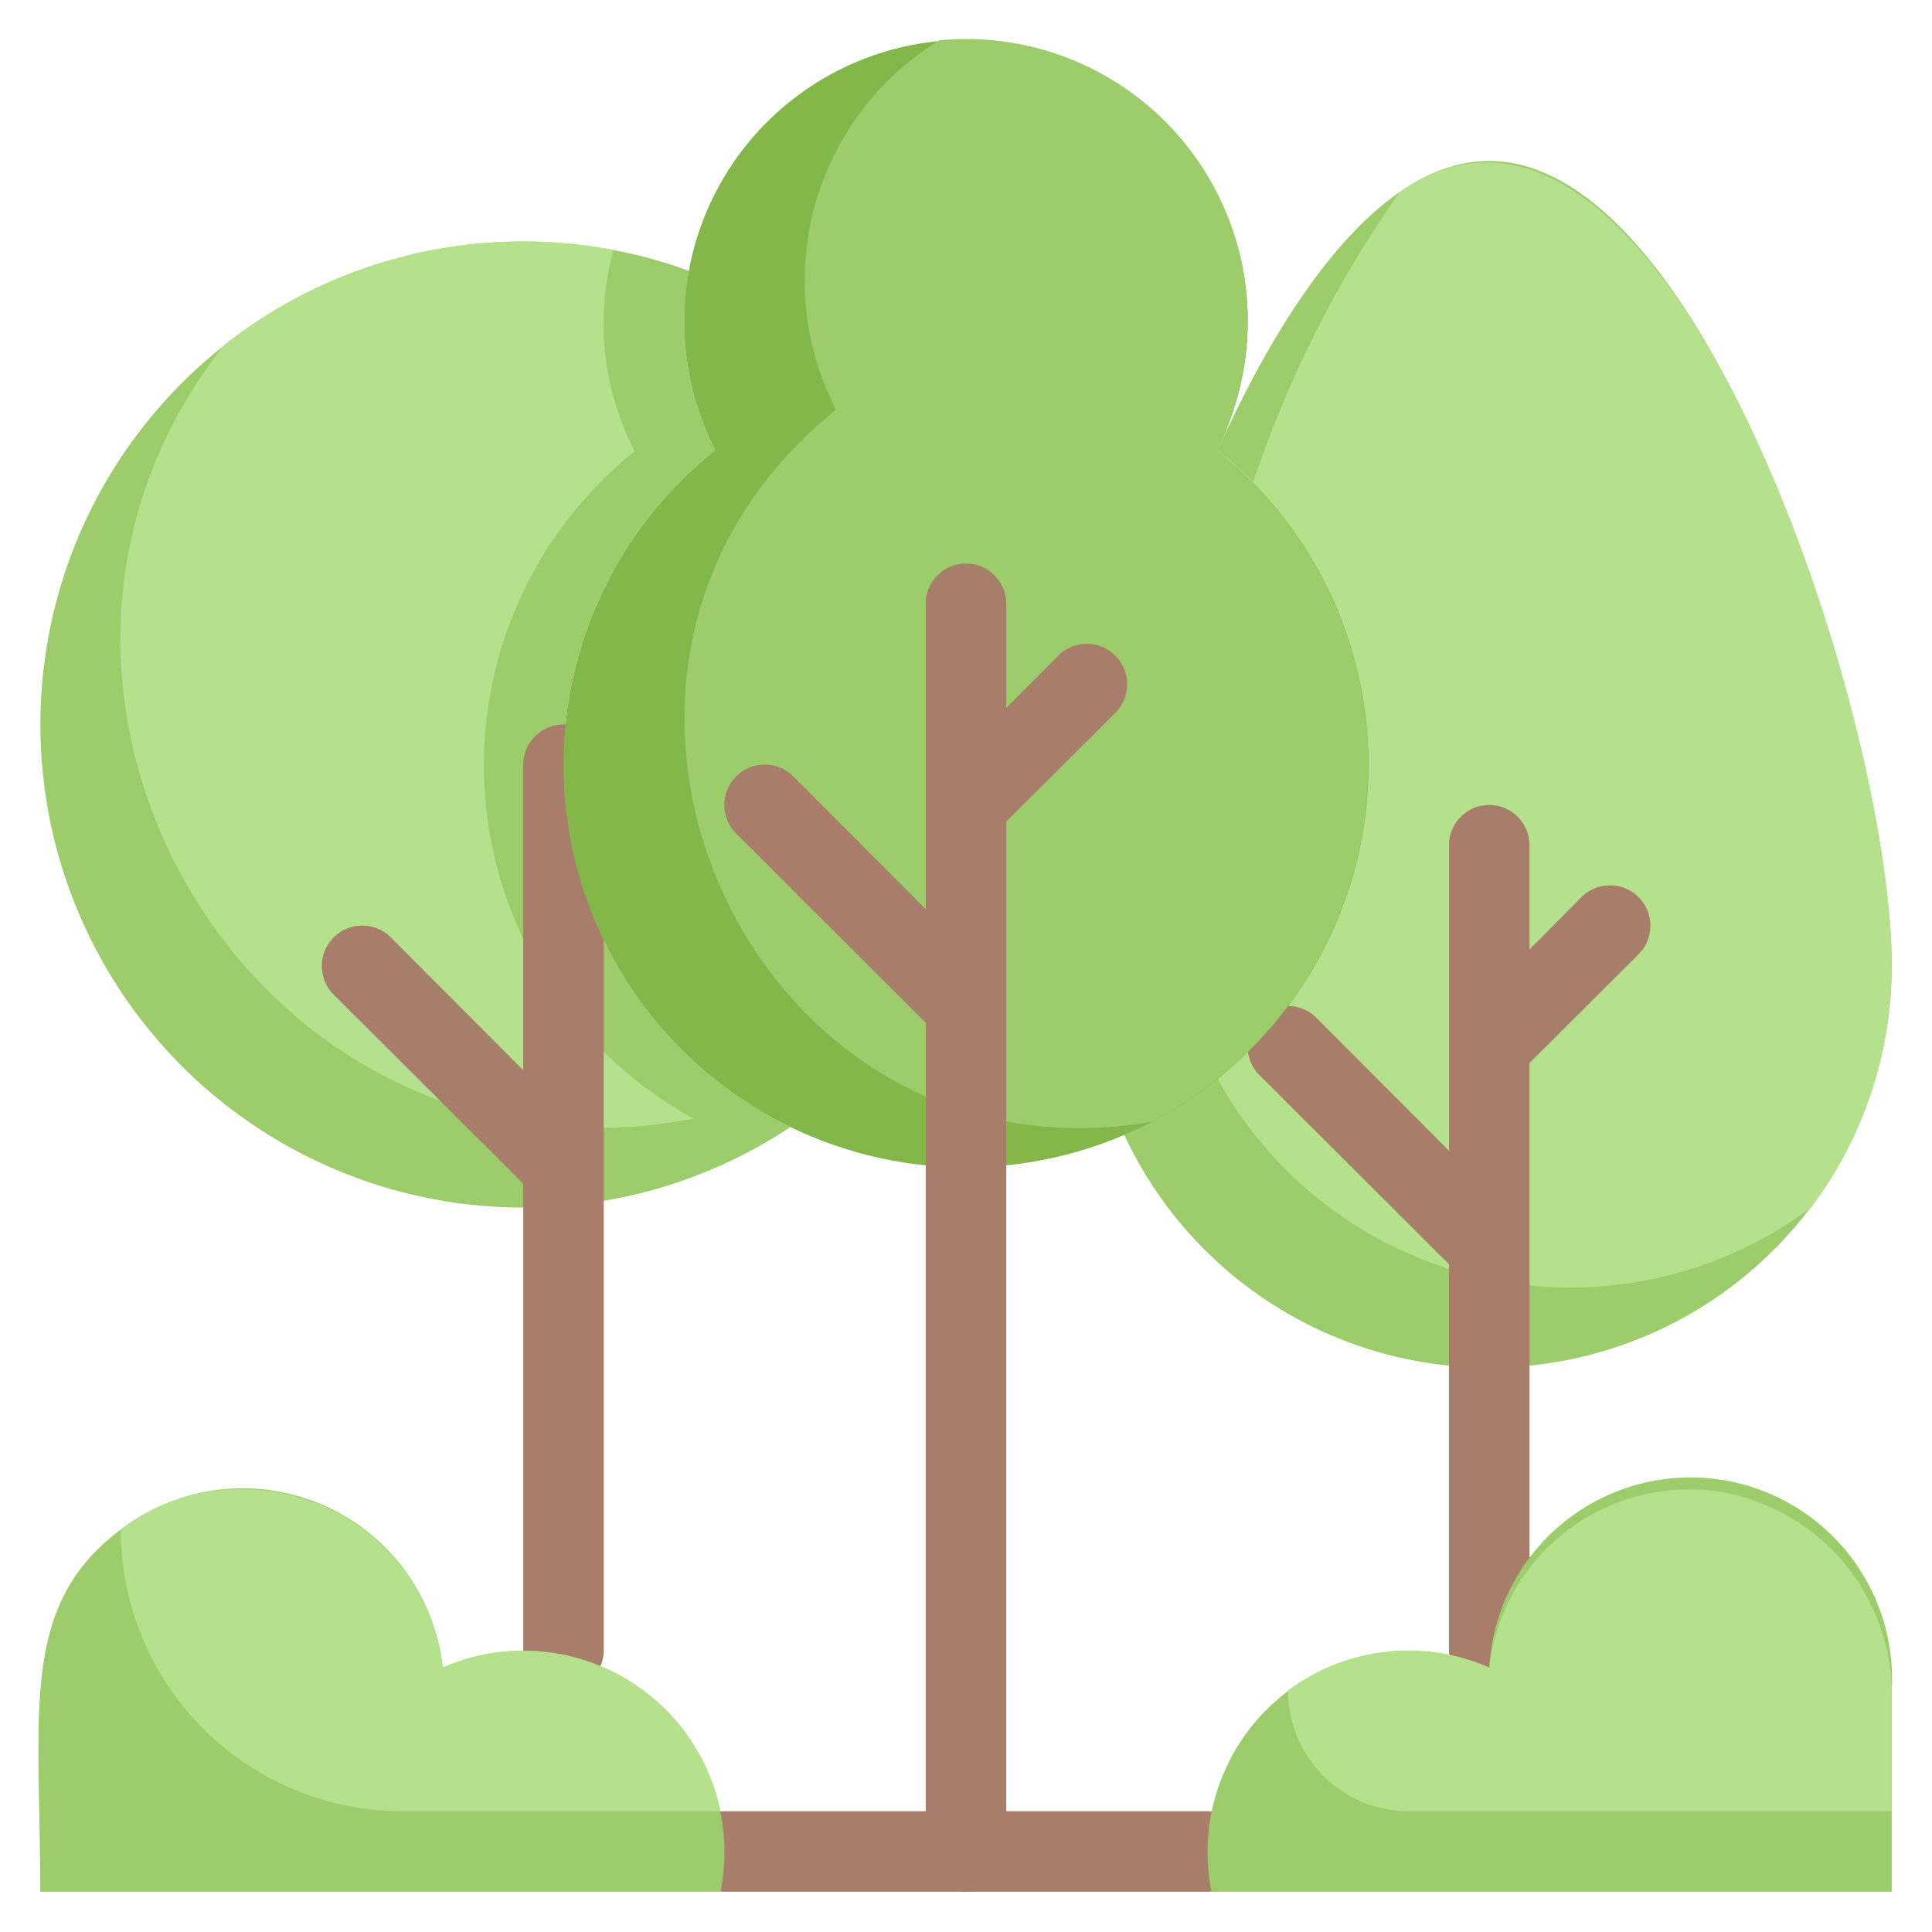 <svg xmlns="http://www.w3.org/2000/svg" viewBox="0 0 48 48"><defs><style>.cls-1{fill:#9dcc6b;}.cls-2{fill:#b5e08c;}.cls-3{fill:#a87e6b;}.cls-4{fill:#84b749;}</style></defs><title>Forest</title><g id="Forest"><path class="cls-1" d="M47,24a10,10,0,0,1-19.07,4.19,10,10,0,0,0,2.32-17C31.5,8.41,33.94,4,37,4,42.52,4,47,18.48,47,24Z"/><path class="cls-2" d="M47,24a10,10,0,0,1-2,6,10,10,0,0,1-14.75-3.2A10,10,0,0,0,31.13,12a27.55,27.55,0,0,1,3.64-7.22C41.26.27,47,17.51,47,24Z"/><path class="cls-1" d="M19.64,28A12,12,0,1,1,17.12,6.73a7,7,0,0,0,.65,4.45A10,10,0,0,0,19.64,28Z"/><path class="cls-2" d="M17.23,27.79C6.32,29.91-1.21,17.16,5.57,8.57a12,12,0,0,1,9.67-2.36,6.9,6.9,0,0,0,.53,5A10,10,0,0,0,17.23,27.79Z"/><path class="cls-3" d="M39.29,22.29,38,23.59V21a1,1,0,0,0-2,0v7.59l-3.29-3.3a1,1,0,0,0-1.42,1.42L36,31.41V41a1,1,0,0,0,2,0V26.41l2.71-2.7A1,1,0,0,0,39.29,22.29Z"/><path class="cls-3" d="M13,19v7.59l-3.29-3.3a1,1,0,0,0-1.42,1.42L13,29.41V41a1,1,0,0,0,2,0V19A1,1,0,0,0,13,19Z"/><path class="cls-4" d="M34,19a10,10,0,1,1-16.23-7.82,7,7,0,1,1,12.46,0l0,0A10,10,0,0,1,34,19Z"/><path class="cls-1" d="M28.61,27.87c-10,1.74-15.88-11.23-7.84-17.69A7,7,0,0,1,23.34,1,7,7,0,0,1,31,8a7.76,7.76,0,0,1-.75,3.2A10,10,0,0,1,28.61,27.87Z"/><path class="cls-3" d="M26.29,16.29,25,17.59V15a1,1,0,0,0-2,0v7.59l-3.29-3.3a1,1,0,0,0-1.42,1.42L23,25.41V46a1,1,0,0,0,2,0V20.41l2.71-2.7A1,1,0,0,0,26.29,16.29Z"/><path class="cls-3" d="M30,47H18a1,1,0,0,1,0-2H30A1,1,0,0,1,30,47Z"/><path class="cls-1" d="M47,42v5H30.1A5,5,0,0,1,37,41.43,5,5,0,0,1,47,42Z"/><path class="cls-1" d="M17.9,47H1c0-4.5-.53-7.1,2-9a5,5,0,0,1,8,3.43A5,5,0,0,1,17.9,47Z"/><path class="cls-2" d="M47,42.18V45H35a3,3,0,0,1-3-3,5,5,0,0,1,5-.57,5,5,0,0,1,5.65-4.38A5.11,5.11,0,0,1,47,42.18Z"/><path class="cls-2" d="M17.9,45H10a7,7,0,0,1-7-7,4.87,4.87,0,0,1,3-1,5,5,0,0,1,5,4.43A5,5,0,0,1,17.9,45Z"/></g></svg>